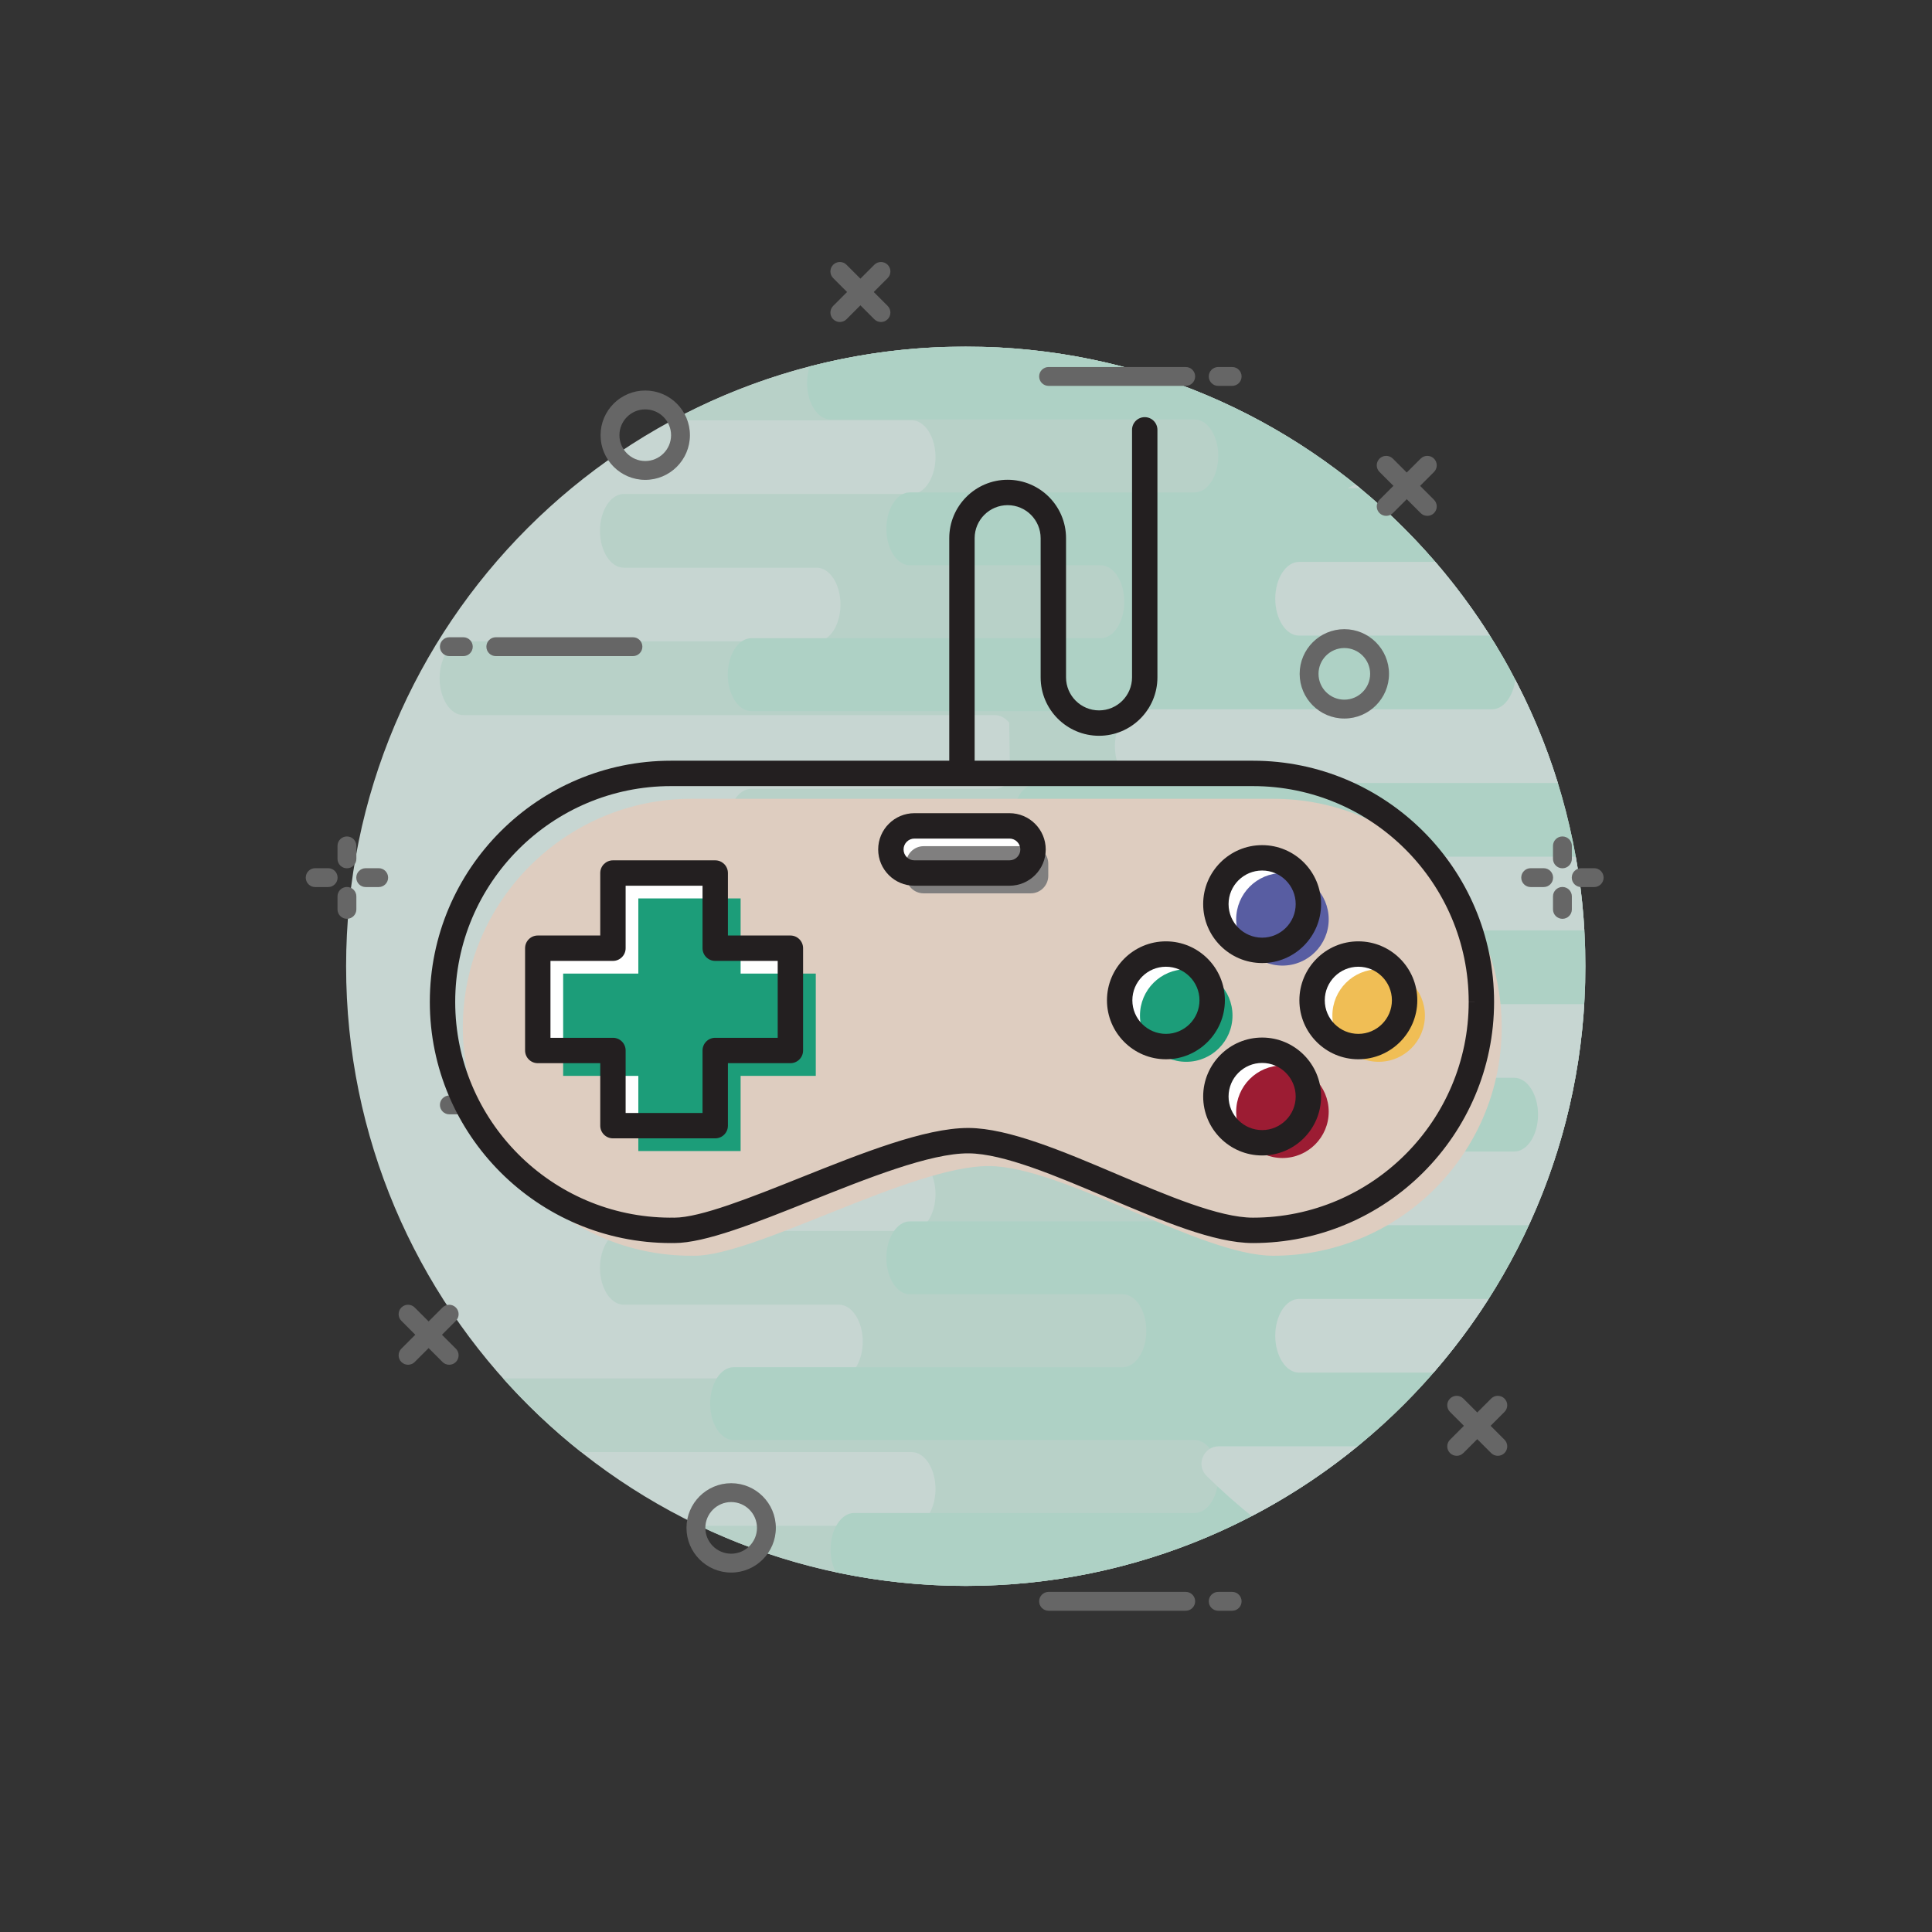 <?xml version="1.0" encoding="UTF-8" standalone="no"?>
<!-- Created with Inkscape (http://www.inkscape.org/) -->

<svg
   xmlns:dc="http://purl.org/dc/elements/1.1/"
   xmlns:cc="http://creativecommons.org/ns#"
   xmlns:rdf="http://www.w3.org/1999/02/22-rdf-syntax-ns#"
   xmlns:svg="http://www.w3.org/2000/svg"
   xmlns="http://www.w3.org/2000/svg"
   xmlns:sodipodi="http://sodipodi.sourceforge.net/DTD/sodipodi-0.dtd"
   xmlns:inkscape="http://www.inkscape.org/namespaces/inkscape"
   version="1.1"
   id="svg2"
   xml:space="preserve"
   width="682.667"
   height="682.667"
   viewBox="0 0 682.667 682.667"
   sodipodi:docname="videogame.svg"
   inkscape:version="0.92.2 (5c3e80d, 2017-08-06)"><rect x="0" y="0" width="682.667" height="682.667" fill="#333333" stroke="none"/><defs
     id="defs6"><clipPath
       clipPathUnits="userSpaceOnUse"
       id="clipPath20"><path
         d="M 0,512 H 512 V 0 H 0 Z"
         id="path18"
         inkscape:connector-curvature="0" /></clipPath><clipPath
       clipPathUnits="userSpaceOnUse"
       id="clipPath28"><path
         d="M 91.745,420.255 H 420.255 V 91.745 H 91.745 Z"
         id="path26"
         inkscape:connector-curvature="0" /></clipPath></defs><sodipodi:namedview
     pagecolor="#ffffff"
     bordercolor="#666666"
     borderopacity="1"
     objecttolerance="10"
     gridtolerance="10"
     guidetolerance="10"
     inkscape:pageopacity="0"
     inkscape:pageshadow="2"
     inkscape:window-width="3200"
     inkscape:window-height="1644"
     id="namedview4"
     showgrid="false"
     inkscape:zoom="0.34570311"
     inkscape:cx="-350.01132"
     inkscape:cy="341.33334"
     inkscape:window-x="-16"
     inkscape:window-y="-16"
     inkscape:window-maximized="1"
     inkscape:current-layer="g10" /><g
     id="g10"
     inkscape:groupmode="layer"
     inkscape:label="VideoGame"
     transform="matrix(1.333,0,0,-1.333,0,682.667)"><g
       id="g14"><g
         id="g16"
         clip-path="url(#clipPath20)"><g
           id="g22"><g
             id="g24" /><g
             id="g72"><g
               clip-path="url(#clipPath28)"
               id="g70"
               style="opacity:0.8"><g
                 transform="translate(420.255,256)"
                 id="g32"><path
                   d="m 0,0 c 0,-90.715 -73.539,-164.254 -164.254,-164.254 -90.717,0 -164.256,73.539 -164.256,164.254 0,90.716 73.539,164.256 164.256,164.256 C -73.539,164.256 0,90.716 0,0"
                   style="fill:#ecfffa;fill-opacity:1;fill-rule:nonzero;stroke:none"
                   id="path30"
                   inkscape:connector-curvature="0" /></g><g
                 transform="translate(240.962,99.326)"
                 id="g36"><path
                   d="m 0,0 -1.404,-0.296 c 0.529,0.201 1.062,0.397 1.589,0.604 z m 159.315,235.243 c -26.851,49.202 -78.137,83.144 -137.55,85.538 L 7.911,320.766 c -25.472,-1.088 -49.441,-7.971 -70.62,-19.373 h 34.507 28.926 c 3.463,0 6.297,-4.396 6.297,-9.769 0,-5.372 -2.834,-9.768 -6.297,-9.768 h -28.926 -47.422 c -3.463,0 -6.297,-4.396 -6.297,-9.768 0,-5.373 2.834,-9.768 6.297,-9.768 h 47.422 3.739 c 3.463,0 6.296,-4.396 6.296,-9.768 0,-5.373 -2.833,-9.768 -6.296,-9.768 h -3.739 -68.674 -21.252 c -3.463,0 -6.297,-4.397 -6.297,-9.769 0,-5.372 2.834,-9.768 6.297,-9.768 h 21.252 68.674 50.965 c 1.423,0 2.733,-0.749 3.791,-1.996 l 0.242,-15.255 c -1.095,-1.424 -2.502,-2.286 -4.033,-2.286 h -50.965 -13.577 c -3.464,0 -6.297,-4.395 -6.297,-9.768 0,-5.372 2.833,-9.768 6.297,-9.768 h 13.577 34.436 c 3.463,0 6.297,-4.396 6.297,-9.768 0,-5.373 -2.834,-9.768 -6.297,-9.768 h -34.436 -43.487 c -3.463,0 -6.297,-4.396 -6.297,-9.769 0,-5.372 2.834,-9.767 6.297,-9.767 h 43.487 9.642 c 3.463,0 6.297,-4.397 6.297,-9.769 0,-5.373 -2.834,-9.769 -6.297,-9.769 h -9.642 -68.674 c -3.463,0 -6.297,-4.395 -6.297,-9.768 0,-5.372 2.834,-9.768 6.297,-9.768 h 68.674 28.926 c 3.463,0 6.297,-4.395 6.297,-9.768 0,-5.372 -2.834,-9.769 -6.297,-9.769 h -28.926 -47.422 c -3.463,0 -6.297,-4.394 -6.297,-9.767 0,-5.373 2.834,-9.769 6.297,-9.769 h 47.422 9.642 c 3.463,0 6.297,-4.395 6.297,-9.767 0,-5.374 -2.834,-9.769 -6.297,-9.769 h -9.642 -68.674 -10.724 c 6.322,-7.09 13.244,-13.631 20.695,-19.537 h 58.703 28.926 c 3.463,0 6.297,-4.395 6.297,-9.768 0,-5.373 -2.834,-9.768 -6.297,-9.768 h -28.926 -27.393 c 21.397,-10.207 45.346,-15.927 70.634,-15.927 66.107,0 123.085,39.06 149.137,95.355 z"
                   style="fill:#d9f9ee;fill-opacity:1;fill-rule:nonzero;stroke:none"
                   id="path34"
                   inkscape:connector-curvature="0" /></g><g
                 transform="translate(256,420.255)"
                 id="g40"><path
                   d="m 0,0 c -14.288,0 -28.149,-1.828 -41.365,-5.256 -0.441,-1.324 -0.695,-2.82 -0.695,-4.406 0,-5.314 2.803,-9.662 6.228,-9.662 h 67.928 28.612 c 3.426,0 6.229,-4.348 6.229,-9.662 0,-5.315 -2.803,-9.662 -6.229,-9.662 H 32.096 -14.811 c -3.425,0 -6.228,-4.348 -6.228,-9.663 0,-5.314 2.803,-9.662 6.228,-9.662 h 46.907 3.698 c 3.426,0 6.229,-4.348 6.229,-9.661 0,-5.315 -2.803,-9.663 -6.229,-9.663 h -3.698 -67.928 -21.02 c -3.426,0 -6.229,-4.348 -6.229,-9.662 0,-5.314 2.803,-9.662 6.229,-9.662 h 21.02 67.928 50.411 c 3.426,0 6.229,-4.348 6.229,-9.662 0,-5.314 -2.803,-9.662 -6.229,-9.662 H 32.096 18.667 c -3.426,0 -6.229,-4.348 -6.229,-9.662 0,-5.314 2.803,-9.662 6.229,-9.662 h 13.429 34.062 c 3.425,0 6.228,-4.348 6.228,-9.662 0,-5.314 -2.803,-9.662 -6.228,-9.662 H 32.096 -10.918 c -3.426,0 -6.228,-4.348 -6.228,-9.662 0,-5.315 2.802,-9.662 6.228,-9.662 h 43.014 9.537 c 3.426,0 6.229,-4.348 6.229,-9.663 0,-5.314 -2.803,-9.662 -6.229,-9.662 h -9.537 -67.928 c -3.425,0 -6.228,-4.347 -6.228,-9.662 0,-5.314 2.803,-9.662 6.228,-9.662 h 67.928 28.612 c 3.426,0 6.229,-4.348 6.229,-9.662 0,-5.314 -2.803,-9.662 -6.229,-9.662 H 32.096 -14.811 c -3.425,0 -6.228,-4.348 -6.228,-9.662 0,-5.314 2.803,-9.662 6.228,-9.662 h 46.907 9.537 c 3.426,0 6.229,-4.348 6.229,-9.662 0,-5.314 -2.803,-9.662 -6.229,-9.662 h -9.537 -67.928 -25.691 c -3.426,0 -6.229,-4.348 -6.229,-9.662 0,-5.314 2.803,-9.663 6.229,-9.663 h 25.691 67.928 28.612 c 3.426,0 6.229,-4.347 6.229,-9.662 0,-5.313 -2.803,-9.661 -6.229,-9.661 H 32.096 -29.603 c -3.426,0 -6.229,-4.349 -6.229,-9.662 0,-2.277 0.518,-4.375 1.376,-6.031 11.112,-2.372 22.636,-3.631 34.456,-3.631 90.715,0 164.254,73.539 164.254,164.254 C 164.254,-73.54 90.715,0 0,0"
                   style="fill:#cdf9ea;fill-opacity:1;fill-rule:nonzero;stroke:none"
                   id="path38"
                   inkscape:connector-curvature="0" /></g><g
                 transform="translate(391.76,167.817)"
                 id="g44"><path
                   d="m 0,0 h -47.422 c -3.464,0 -6.298,-4.395 -6.298,-9.768 0,-5.373 2.834,-9.768 6.298,-9.768 h 35.663 C -6.43,-13.406 -1.548,-6.877 2.837,0 Z"
                   style="fill:#ecfffa;fill-opacity:1;fill-rule:nonzero;stroke:none"
                   id="path42"
                   inkscape:connector-curvature="0" /></g><g
                 transform="translate(360.516,382.719)"
                 id="g48"><path
                   d="M 0,0 C -0.423,0.349 -0.854,0.687 -1.28,1.032 -1.941,0.688 -2.607,0.353 -3.263,0 Z"
                   style="fill:#ecfffa;fill-opacity:1;fill-rule:nonzero;stroke:none"
                   id="path46"
                   inkscape:connector-curvature="0" /></g><g
                 transform="translate(338.04,353.414)"
                 id="g52"><path
                   d="M 0,0 C 0,-5.373 2.834,-9.768 6.298,-9.768 H 53.72 56.892 C 52.547,-2.895 47.71,3.635 42.424,9.768 H 6.298 C 2.834,9.768 0,5.373 0,0"
                   style="fill:#ecfffa;fill-opacity:1;fill-rule:nonzero;stroke:none"
                   id="path50"
                   inkscape:connector-curvature="0" /></g><g
                 transform="translate(301.834,304.573)"
                 id="g56"><path
                   d="m 0,0 h 21.252 68.674 21.191 C 108.173,9.524 104.38,18.675 99.836,27.372 99.254,22.917 96.702,19.537 93.665,19.537 H 89.926 21.252 0 c -3.464,0 -6.297,-4.397 -6.297,-9.769 C -6.297,4.396 -3.464,0 0,0"
                   style="fill:#ecfffa;fill-opacity:1;fill-rule:nonzero;stroke:none"
                   id="path54"
                   inkscape:connector-curvature="0" /></g><g
                 transform="translate(378.183,285.037)"
                 id="g60"><path
                   d="m 0,0 c -3.464,0 -6.297,-4.396 -6.297,-9.768 0,-5.373 2.833,-9.768 6.297,-9.768 H 13.577 41.793 C 41.415,-12.912 40.653,-6.391 39.514,0 H 13.577 Z"
                   style="fill:#ecfffa;fill-opacity:1;fill-rule:nonzero;stroke:none"
                   id="path58"
                   inkscape:connector-curvature="0" /></g><g
                 transform="translate(348.273,245.964)"
                 id="g64"><path
                   d="m 0,0 c -3.464,0 -6.298,-4.396 -6.298,-9.769 0,-5.372 2.834,-9.767 6.298,-9.767 h 43.486 9.643 c 3.463,0 6.296,-4.397 6.296,-9.769 0,-5.373 -2.833,-9.768 -6.296,-9.768 h -9.643 -68.673 c -3.464,0 -6.297,-4.396 -6.297,-9.769 0,-5.372 2.833,-9.767 6.297,-9.767 h 68.673 13.496 c 8.3,18.015 13.43,37.788 14.686,58.609 L 43.486,0 Z"
                   style="fill:#ecfffa;fill-opacity:1;fill-rule:nonzero;stroke:none"
                   id="path62"
                   inkscape:connector-curvature="0" /></g><g
                 transform="translate(323.086,128.745)"
                 id="g68"><path
                   d="M 0,0 C -4.113,0 -6.155,-4.993 -3.223,-7.878 0.572,-11.61 4.556,-15.148 8.698,-18.5 18.702,-13.288 28.102,-7.079 36.766,0 Z"
                   style="fill:#ecfffa;fill-opacity:1;fill-rule:nonzero;stroke:none"
                   id="path66"
                   inkscape:connector-curvature="0" /></g></g></g></g><g
           id="g74"
           transform="translate(326.617,409.841)"><path
             d="m 0,0 h -3.698 c -1.381,0 -2.5,1.119 -2.5,2.5 0,1.381 1.119,2.5 2.5,2.5 H 0 C 1.381,5 2.5,3.881 2.5,2.5 2.5,1.119 1.381,0 0,0"
             style="fill:#666666;fill-opacity:1;fill-rule:nonzero;stroke:none"
             id="path76"
             inkscape:connector-curvature="0" /></g><g
           id="g78"
           transform="translate(314.306,409.841)"><path
             d="m 0,0 h -36.352 c -1.38,0 -2.5,1.119 -2.5,2.5 0,1.381 1.12,2.5 2.5,2.5 H 0 C 1.381,5 2.5,3.881 2.5,2.5 2.5,1.119 1.381,0 0,0"
             style="fill:#666666;fill-opacity:1;fill-rule:nonzero;stroke:none"
             id="path80"
             inkscape:connector-curvature="0" /></g><g
           id="g82"
           transform="translate(122.814,216.743)"><path
             d="m 0,0 h -3.699 c -1.381,0 -2.5,1.119 -2.5,2.5 0,1.381 1.119,2.5 2.5,2.5 H 0 C 1.381,5 2.5,3.881 2.5,2.5 2.5,1.119 1.381,0 0,0"
             style="fill:#666666;fill-opacity:1;fill-rule:nonzero;stroke:none"
             id="path84"
             inkscape:connector-curvature="0" /></g><g
           id="g86"
           transform="translate(167.779,216.743)"><path
             d="m 0,0 h -36.352 c -1.38,0 -2.5,1.119 -2.5,2.5 0,1.381 1.12,2.5 2.5,2.5 H 0 C 1.381,5 2.5,3.881 2.5,2.5 2.5,1.119 1.381,0 0,0"
             style="fill:#666666;fill-opacity:1;fill-rule:nonzero;stroke:none"
             id="path88"
             inkscape:connector-curvature="0" /></g><g
           id="g90"
           transform="translate(122.814,338.208)"><path
             d="m 0,0 h -3.699 c -1.381,0 -2.5,1.119 -2.5,2.5 0,1.381 1.119,2.5 2.5,2.5 H 0 C 1.381,5 2.5,3.881 2.5,2.5 2.5,1.119 1.381,0 0,0"
             style="fill:#666666;fill-opacity:1;fill-rule:nonzero;stroke:none"
             id="path92"
             inkscape:connector-curvature="0" /></g><g
           id="g94"
           transform="translate(167.779,338.208)"><path
             d="m 0,0 h -36.352 c -1.38,0 -2.5,1.119 -2.5,2.5 0,1.381 1.12,2.5 2.5,2.5 H 0 C 1.381,5 2.5,3.881 2.5,2.5 2.5,1.119 1.381,0 0,0"
             style="fill:#666666;fill-opacity:1;fill-rule:nonzero;stroke:none"
             id="path96"
             inkscape:connector-curvature="0" /></g><g
           id="g98"
           transform="translate(326.617,85.156)"><path
             d="m 0,0 h -3.698 c -1.381,0 -2.5,1.119 -2.5,2.5 0,1.381 1.119,2.5 2.5,2.5 H 0 C 1.381,5 2.5,3.881 2.5,2.5 2.5,1.119 1.381,0 0,0"
             style="fill:#666666;fill-opacity:1;fill-rule:nonzero;stroke:none"
             id="path100"
             inkscape:connector-curvature="0" /></g><g
           id="g102"
           transform="translate(314.306,85.156)"><path
             d="m 0,0 h -36.352 c -1.38,0 -2.5,1.119 -2.5,2.5 0,1.381 1.12,2.5 2.5,2.5 H 0 C 1.381,5 2.5,3.881 2.5,2.5 2.5,1.119 1.381,0 0,0"
             style="fill:#666666;fill-opacity:1;fill-rule:nonzero;stroke:none"
             id="path104"
             inkscape:connector-curvature="0" /></g><g
           id="g106"
           transform="translate(356.351,340.349)"><path
             d="m 0,0 c -3.773,0 -6.843,-3.07 -6.843,-6.843 0,-3.774 3.07,-6.844 6.843,-6.844 3.773,0 6.844,3.07 6.844,6.844 C 6.844,-3.07 3.773,0 0,0 m 0,-18.687 c -6.53,0 -11.843,5.313 -11.843,11.844 C -11.843,-0.313 -6.53,5 0,5 6.53,5 11.844,-0.313 11.844,-6.843 11.844,-13.374 6.53,-18.687 0,-18.687"
             style="fill:#666666;fill-opacity:1;fill-rule:nonzero;stroke:none"
             id="path108"
             inkscape:connector-curvature="0" /></g><g
           id="g110"
           transform="translate(356.351,218.301)"><path
             d="m 0,0 c -3.773,0 -6.843,-3.07 -6.843,-6.844 0,-3.773 3.07,-6.844 6.843,-6.844 3.773,0 6.844,3.071 6.844,6.844 C 6.844,-3.07 3.773,0 0,0 m 0,-18.687 c -6.53,0 -11.843,5.313 -11.843,11.843 C -11.843,-0.313 -6.53,5 0,5 6.53,5 11.844,-0.313 11.844,-6.844 11.844,-13.374 6.53,-18.687 0,-18.687"
             style="fill:#666666;fill-opacity:1;fill-rule:nonzero;stroke:none"
             id="path112"
             inkscape:connector-curvature="0" /></g><g
           id="g114"
           transform="translate(171.04,403.612)"><path
             d="m 0,0 c -3.773,0 -6.843,-3.07 -6.843,-6.843 0,-3.774 3.07,-6.844 6.843,-6.844 3.773,0 6.844,3.07 6.844,6.844 C 6.844,-3.07 3.773,0 0,0 m 0,-18.687 c -6.53,0 -11.843,5.313 -11.843,11.844 C -11.843,-0.313 -6.53,5 0,5 6.531,5 11.844,-0.313 11.844,-6.843 11.844,-13.374 6.531,-18.687 0,-18.687"
             style="fill:#666666;fill-opacity:1;fill-rule:nonzero;stroke:none"
             id="path116"
             inkscape:connector-curvature="0" /></g><g
           id="g118"
           transform="translate(193.815,113.966)"><path
             d="m 0,0 c -3.773,0 -6.844,-3.07 -6.844,-6.844 0,-3.773 3.071,-6.844 6.844,-6.844 3.773,0 6.843,3.071 6.843,6.844 C 6.843,-3.07 3.773,0 0,0 m 0,-18.687 c -6.531,0 -11.844,5.313 -11.844,11.843 C -11.844,-0.313 -6.531,5 0,5 6.53,5 11.843,-0.313 11.843,-6.844 11.843,-13.374 6.53,-18.687 0,-18.687"
             style="fill:#666666;fill-opacity:1;fill-rule:nonzero;stroke:none"
             id="path120"
             inkscape:connector-curvature="0" /></g><g
           id="g122"
           transform="translate(378.349,375.385)"><path
             d="m 0,0 c -0.64,0 -1.279,0.244 -1.768,0.732 l -10.904,10.905 c -0.976,0.976 -0.976,2.559 0,3.535 0.977,0.976 2.559,0.976 3.535,0 L 1.768,4.268 C 2.744,3.292 2.744,1.708 1.768,0.732 1.279,0.244 0.64,0 0,0"
             style="fill:#666666;fill-opacity:1;fill-rule:nonzero;stroke:none"
             id="path124"
             inkscape:connector-curvature="0" /></g><g
           id="g126"
           transform="translate(367.444,375.385)"><path
             d="m 0,0 c -0.64,0 -1.279,0.244 -1.768,0.732 -0.976,0.976 -0.976,2.56 0,3.536 L 9.137,15.172 c 0.976,0.976 2.558,0.976 3.535,0 0.976,-0.976 0.976,-2.559 0,-3.535 L 1.768,0.732 C 1.279,0.244 0.64,0 0,0"
             style="fill:#666666;fill-opacity:1;fill-rule:nonzero;stroke:none"
             id="path128"
             inkscape:connector-curvature="0" /></g><g
           id="g130"
           transform="translate(233.525,426.774)"><path
             d="m 0,0 c -0.64,0 -1.28,0.244 -1.768,0.732 l -10.903,10.905 c -0.977,0.976 -0.977,2.559 0,3.535 0.975,0.977 2.559,0.976 3.535,0 L 1.768,4.268 C 2.744,3.292 2.744,1.708 1.768,0.732 1.28,0.244 0.64,0 0,0"
             style="fill:#666666;fill-opacity:1;fill-rule:nonzero;stroke:none"
             id="path132"
             inkscape:connector-curvature="0" /></g><g
           id="g134"
           transform="translate(222.622,426.774)"><path
             d="m 0,0 c -0.64,0 -1.28,0.244 -1.768,0.732 -0.976,0.976 -0.976,2.56 0,3.536 L 9.136,15.172 c 0.976,0.976 2.56,0.976 3.535,0 0.977,-0.976 0.977,-2.559 0,-3.535 L 1.768,0.732 C 1.28,0.244 0.64,0 0,0"
             style="fill:#666666;fill-opacity:1;fill-rule:nonzero;stroke:none"
             id="path136"
             inkscape:connector-curvature="0" /></g><g
           id="g138"
           transform="translate(397.036,126.227)"><path
             d="m 0,0 c -0.64,0 -1.279,0.244 -1.768,0.732 l -10.904,10.905 c -0.976,0.976 -0.976,2.558 0,3.535 0.977,0.976 2.559,0.976 3.535,0 L 1.768,4.268 C 2.744,3.291 2.744,1.709 1.768,0.732 1.279,0.244 0.64,0 0,0"
             style="fill:#666666;fill-opacity:1;fill-rule:nonzero;stroke:none"
             id="path140"
             inkscape:connector-curvature="0" /></g><g
           id="g142"
           transform="translate(386.132,126.227)"><path
             d="m 0,0 c -0.64,0 -1.279,0.244 -1.768,0.732 -0.976,0.977 -0.976,2.559 0,3.536 L 9.137,15.172 c 0.976,0.976 2.558,0.976 3.535,0 0.976,-0.977 0.976,-2.559 0,-3.535 L 1.768,0.732 C 1.279,0.244 0.64,0 0,0"
             style="fill:#666666;fill-opacity:1;fill-rule:nonzero;stroke:none"
             id="path144"
             inkscape:connector-curvature="0" /></g><g
           id="g146"
           transform="translate(119.068,150.364)"><path
             d="m 0,0 c -0.64,0 -1.28,0.244 -1.768,0.732 l -10.903,10.905 c -0.977,0.976 -0.977,2.559 0,3.535 0.975,0.977 2.559,0.977 3.535,0 L 1.768,4.268 C 2.744,3.291 2.744,1.708 1.768,0.732 1.28,0.244 0.64,0 0,0"
             style="fill:#666666;fill-opacity:1;fill-rule:nonzero;stroke:none"
             id="path148"
             inkscape:connector-curvature="0" /></g><g
           id="g150"
           transform="translate(108.165,150.364)"><path
             d="m 0,0 c -0.64,0 -1.28,0.244 -1.768,0.732 -0.976,0.976 -0.976,2.559 0,3.536 L 9.136,15.172 c 0.976,0.976 2.56,0.976 3.535,0 0.977,-0.976 0.977,-2.559 0,-3.535 L 1.768,0.732 C 1.28,0.244 0.64,0 0,0"
             style="fill:#666666;fill-opacity:1;fill-rule:nonzero;stroke:none"
             id="path152"
             inkscape:connector-curvature="0" /></g><g
           id="g154"
           transform="translate(409.188,276.989)"><path
             d="m 0,0 h -3.44 c -1.381,0 -2.5,1.119 -2.5,2.5 0,1.381 1.119,2.5 2.5,2.5 H 0 C 1.381,5 2.5,3.881 2.5,2.5 2.5,1.119 1.381,0 0,0"
             style="fill:#666666;fill-opacity:1;fill-rule:nonzero;stroke:none"
             id="path156"
             inkscape:connector-curvature="0" /></g><g
           id="g158"
           transform="translate(422.579,276.989)"><path
             d="m 0,0 h -3.439 c -1.381,0 -2.5,1.119 -2.5,2.5 0,1.381 1.119,2.5 2.5,2.5 H 0 C 1.381,5 2.5,3.881 2.5,2.5 2.5,1.119 1.381,0 0,0"
             style="fill:#666666;fill-opacity:1;fill-rule:nonzero;stroke:none"
             id="path160"
             inkscape:connector-curvature="0" /></g><g
           id="g162"
           transform="translate(414.163,281.965)"><path
             d="m 0,0 c -1.381,0 -2.5,1.119 -2.5,2.5 v 3.439 c 0,1.381 1.119,2.5 2.5,2.5 1.381,0 2.5,-1.119 2.5,-2.5 V 2.5 C 2.5,1.119 1.381,0 0,0"
             style="fill:#666666;fill-opacity:1;fill-rule:nonzero;stroke:none"
             id="path164"
             inkscape:connector-curvature="0" /></g><g
           id="g166"
           transform="translate(414.163,268.573)"><path
             d="m 0,0 c -1.381,0 -2.5,1.119 -2.5,2.5 v 3.44 c 0,1.381 1.119,2.5 2.5,2.5 1.381,0 2.5,-1.119 2.5,-2.5 V 2.5 C 2.5,1.119 1.381,0 0,0"
             style="fill:#666666;fill-opacity:1;fill-rule:nonzero;stroke:none"
             id="path168"
             inkscape:connector-curvature="0" /></g><g
           id="g170"
           transform="translate(86.988,276.989)"><path
             d="m 0,0 h -3.44 c -1.381,0 -2.5,1.119 -2.5,2.5 0,1.381 1.119,2.5 2.5,2.5 H 0 C 1.381,5 2.5,3.881 2.5,2.5 2.5,1.119 1.381,0 0,0"
             style="fill:#666666;fill-opacity:1;fill-rule:nonzero;stroke:none"
             id="path172"
             inkscape:connector-curvature="0" /></g><g
           id="g174"
           transform="translate(100.38,276.989)"><path
             d="m 0,0 h -3.44 c -1.381,0 -2.5,1.119 -2.5,2.5 0,1.381 1.119,2.5 2.5,2.5 H 0 C 1.381,5 2.5,3.881 2.5,2.5 2.5,1.119 1.381,0 0,0"
             style="fill:#666666;fill-opacity:1;fill-rule:nonzero;stroke:none"
             id="path176"
             inkscape:connector-curvature="0" /></g><g
           id="g178"
           transform="translate(91.964,281.965)"><path
             d="m 0,0 c -1.381,0 -2.5,1.119 -2.5,2.5 v 3.439 c 0,1.381 1.119,2.5 2.5,2.5 1.381,0 2.5,-1.119 2.5,-2.5 V 2.5 C 2.5,1.119 1.381,0 0,0"
             style="fill:#666666;fill-opacity:1;fill-rule:nonzero;stroke:none"
             id="path180"
             inkscape:connector-curvature="0" /></g><g
           id="g182"
           transform="translate(91.964,268.573)"><path
             d="m 0,0 c -1.381,0 -2.5,1.119 -2.5,2.5 v 3.44 c 0,1.381 1.119,2.5 2.5,2.5 1.381,0 2.5,-1.119 2.5,-2.5 V 2.5 C 2.5,1.119 1.381,0 0,0"
             style="fill:#666666;fill-opacity:1;fill-rule:nonzero;stroke:none"
             id="path184"
             inkscape:connector-curvature="0" /></g><g
           id="g186"
           transform="translate(398.065,239.832)"><path
             d="m 0,0 c -0.005,33.444 -27.118,60.555 -60.563,60.555 h -154.254 c -33.31,0 -60.564,-27.254 -60.564,-60.564 V -0.01 c 0,-33.309 27.254,-60.563 60.564,-60.563 l 0.108,0.019 c 0.252,-0.004 0.501,-0.019 0.753,-0.019 16.15,0 57.66,23.903 78.06,23.777 19.748,-0.122 56.078,-23.777 75.333,-23.777 33.445,0 60.558,27.11 60.563,60.554 l 0,0.009 v 0.001 z"
             style="fill:#decdc0;fill-opacity:1;fill-rule:nonzero;stroke:none"
             id="path188"
             inkscape:connector-curvature="0" /></g><g
           id="g190"
           transform="translate(256.625,213.129)"><path
             d="m 0,0 h 0.181 c 10.574,-0.065 25.156,-6.259 39.258,-12.249 13.342,-5.666 27.138,-11.526 36.055,-11.526 31.534,0 57.193,25.655 57.198,57.189 l 3.365,0.019 h -3.365 C 132.687,64.967 107.028,90.622 75.494,90.622 H -78.761 c -31.539,0 -57.199,-25.659 -57.199,-57.198 0,-31.448 25.507,-57.05 56.92,-57.198 l 0.423,0.017 0.718,-0.018 c 6.926,0 20.388,5.38 33.408,10.585 C -28.265,-6.705 -11.488,0 0,0 m 75.494,-30.505 c -10.288,0 -24.081,5.859 -38.687,12.063 -13.49,5.73 -27.441,11.657 -36.668,11.713 -10.181,0.089 -27.153,-6.724 -42.133,-12.71 -14.236,-5.691 -27.684,-11.066 -35.905,-11.066 -0.177,0 -0.352,0.005 -0.527,0.012 l -0.058,10e-4 -0.277,-0.013 c -35.25,0 -63.928,28.679 -63.928,63.929 0,35.25 28.678,63.928 63.928,63.928 H 75.494 c 35.244,0 63.923,-28.674 63.927,-63.919 V 33.424 C 139.417,-1.832 110.738,-30.505 75.494,-30.505"
             style="fill:#231f20;fill-opacity:1;fill-rule:nonzero;stroke:none"
             id="path192"
             inkscape:connector-curvature="0" /></g><g
           id="g194"
           transform="translate(210.861,259.436)"><path
             d="M 0,0 H -19.925 V 19.925 H -47.039 V 0 h -19.924 v -27.114 h 19.924 v -19.925 h 27.114 v 19.925 H 0 Z"
             style="fill:#ffffff;fill-opacity:1;fill-rule:nonzero;stroke:none"
             id="path196"
             inkscape:connector-curvature="0" /></g><g
           id="g198"
           transform="translate(216.244,254.053)"><path
             d="M 0,0 H -19.924 V 19.924 H -47.039 V 0 h -19.924 v -27.114 h 19.924 v -19.925 h 27.115 v 19.925 H 0 Z"
             style="fill:#1c9d79;fill-opacity:1;fill-rule:nonzero;stroke:none"
             id="path200"
             inkscape:connector-curvature="0" /></g><g
           id="g202"
           transform="translate(165.841,217.107)"><path
             d="m 0,0 h 20.384 v 16.561 c 0,1.858 1.507,3.365 3.365,3.365 h 16.56 v 20.383 h -16.56 c -1.858,0 -3.365,1.506 -3.365,3.365 v 16.56 H 0 v -16.56 c 0,-1.859 -1.506,-3.365 -3.365,-3.365 h -16.56 V 19.926 h 16.56 C -1.506,19.926 0,18.419 0,16.561 Z M 23.749,-6.729 H -3.365 c -1.858,0 -3.364,1.506 -3.364,3.365 v 16.56 H -23.29 c -1.858,0 -3.364,1.506 -3.364,3.365 v 27.113 c 0,1.858 1.506,3.365 3.364,3.365 h 16.561 v 16.56 c 0,1.859 1.506,3.364 3.364,3.364 h 27.114 c 1.858,0 3.365,-1.505 3.365,-3.364 v -16.56 h 16.559 c 1.859,0 3.365,-1.507 3.365,-3.365 V 16.561 c 0,-1.859 -1.506,-3.365 -3.365,-3.365 H 27.114 v -16.56 c 0,-1.859 -1.507,-3.365 -3.365,-3.365"
             style="fill:#231f20;fill-opacity:1;fill-rule:nonzero;stroke:none"
             id="path204"
             inkscape:connector-curvature="0" /></g><g
           id="g206"
           transform="translate(346.825,271.127)"><path
             d="m 0,0 c 0,-6.773 -5.49,-12.263 -12.264,-12.263 -6.772,0 -12.263,5.49 -12.263,12.263 0,6.773 5.491,12.264 12.263,12.264 C -5.49,12.264 0,6.773 0,0"
             style="fill:#ffffff;fill-opacity:1;fill-rule:nonzero;stroke:none"
             id="path208"
             inkscape:connector-curvature="0" /></g><g
           id="g210"
           transform="translate(346.825,220.123)"><path
             d="m 0,0 c 0,-6.772 -5.49,-12.263 -12.264,-12.263 -6.772,0 -12.263,5.491 -12.263,12.263 0,6.773 5.491,12.264 12.263,12.264 C -5.49,12.264 0,6.773 0,0"
             style="fill:#ffffff;fill-opacity:1;fill-rule:nonzero;stroke:none"
             id="path212"
             inkscape:connector-curvature="0" /></g><g
           id="g214"
           transform="translate(360.063,233.361)"><path
             d="m 0,0 c -6.773,0 -12.264,5.491 -12.264,12.264 0,6.773 5.491,12.263 12.264,12.263 6.772,0 12.264,-5.49 12.264,-12.263 C 12.264,5.491 6.772,0 0,0"
             style="fill:#ffffff;fill-opacity:1;fill-rule:nonzero;stroke:none"
             id="path216"
             inkscape:connector-curvature="0" /></g><g
           id="g218"
           transform="translate(309.06,233.361)"><path
             d="m 0,0 c -6.773,0 -12.264,5.491 -12.264,12.264 0,6.773 5.491,12.263 12.264,12.263 6.772,0 12.263,-5.49 12.263,-12.263 C 12.263,5.491 6.772,0 0,0"
             style="fill:#ffffff;fill-opacity:1;fill-rule:nonzero;stroke:none"
             id="path220"
             inkscape:connector-curvature="0" /></g><g
           id="g222"
           transform="translate(352.209,268.435)"><path
             d="m 0,0 c 0,-6.773 -5.491,-12.264 -12.264,-12.264 -6.773,0 -12.263,5.491 -12.263,12.264 0,6.773 5.49,12.264 12.263,12.264 C -5.491,12.264 0,6.773 0,0"
             style="fill:#585da2;fill-opacity:1;fill-rule:nonzero;stroke:none"
             id="path224"
             inkscape:connector-curvature="0" /></g><g
           id="g226"
           transform="translate(352.209,217.432)"><path
             d="m 0,0 c 0,-6.772 -5.491,-12.264 -12.264,-12.264 -6.773,0 -12.263,5.492 -12.263,12.264 0,6.773 5.49,12.264 12.263,12.264 C -5.491,12.264 0,6.773 0,0"
             style="fill:#9c1c33;fill-opacity:1;fill-rule:nonzero;stroke:none"
             id="path228"
             inkscape:connector-curvature="0" /></g><g
           id="g230"
           transform="translate(365.447,230.67)"><path
             d="m 0,0 c -6.773,0 -12.264,5.49 -12.264,12.264 0,6.772 5.491,12.263 12.264,12.263 6.772,0 12.263,-5.491 12.263,-12.263 C 12.263,5.49 6.772,0 0,0"
             style="fill:#f0be55;fill-opacity:1;fill-rule:nonzero;stroke:none"
             id="path232"
             inkscape:connector-curvature="0" /></g><g
           id="g234"
           transform="translate(314.443,230.67)"><path
             d="m 0,0 c -6.772,0 -12.264,5.49 -12.264,12.264 0,6.772 5.492,12.263 12.264,12.263 6.773,0 12.264,-5.491 12.264,-12.263 C 12.264,5.49 6.773,0 0,0"
             style="fill:#1c9d79;fill-opacity:1;fill-rule:nonzero;stroke:none"
             id="path236"
             inkscape:connector-curvature="0" /></g><g
           id="g238"
           transform="translate(334.562,281.372)"><path
             d="m 0,0 c -4.908,0 -8.899,-3.992 -8.899,-8.899 0,-4.907 3.991,-8.898 8.899,-8.898 4.906,0 8.897,3.991 8.897,8.898 C 8.897,-3.992 4.906,0 0,0 m 0,-24.527 c -8.618,0 -15.629,7.011 -15.629,15.628 0,8.618 7.011,15.628 15.629,15.628 8.616,0 15.627,-7.01 15.627,-15.628 0,-8.617 -7.011,-15.628 -15.627,-15.628"
             style="fill:#231f20;fill-opacity:1;fill-rule:nonzero;stroke:none"
             id="path240"
             inkscape:connector-curvature="0" /></g><g
           id="g242"
           transform="translate(334.562,230.368)"><path
             d="m 0,0 c -4.908,0 -8.899,-3.992 -8.899,-8.898 0,-4.908 3.991,-8.9 8.899,-8.9 4.906,0 8.897,3.992 8.897,8.9 C 8.897,-3.992 4.906,0 0,0 m 0,-24.526 c -8.618,0 -15.629,7.009 -15.629,15.628 0,8.617 7.011,15.627 15.629,15.627 8.616,0 15.627,-7.01 15.627,-15.627 0,-8.619 -7.011,-15.628 -15.627,-15.628"
             style="fill:#231f20;fill-opacity:1;fill-rule:nonzero;stroke:none"
             id="path244"
             inkscape:connector-curvature="0" /></g><g
           id="g246"
           transform="translate(360.065,255.87)"><path
             d="m 0,0 c -4.908,0 -8.899,-3.992 -8.899,-8.899 0,-4.906 3.991,-8.898 8.899,-8.898 4.906,0 8.897,3.992 8.897,8.898 C 8.897,-3.992 4.906,0 0,0 m 0,-24.527 c -8.618,0 -15.629,7.011 -15.629,15.628 0,8.618 7.011,15.628 15.629,15.628 8.616,0 15.627,-7.01 15.627,-15.628 0,-8.617 -7.011,-15.628 -15.627,-15.628"
             style="fill:#231f20;fill-opacity:1;fill-rule:nonzero;stroke:none"
             id="path248"
             inkscape:connector-curvature="0" /></g><g
           id="g250"
           transform="translate(309.06,255.87)"><path
             d="m 0,0 c -4.907,0 -8.899,-3.992 -8.899,-8.899 0,-4.906 3.992,-8.898 8.899,-8.898 4.906,0 8.897,3.992 8.897,8.898 C 8.897,-3.992 4.906,0 0,0 m 0,-24.527 c -8.618,0 -15.629,7.011 -15.629,15.628 0,8.618 7.011,15.628 15.629,15.628 8.616,0 15.627,-7.01 15.627,-15.628 0,-8.617 -7.011,-15.628 -15.627,-15.628"
             style="fill:#231f20;fill-opacity:1;fill-rule:nonzero;stroke:none"
             id="path252"
             inkscape:connector-curvature="0" /></g><g
           id="g254"
           transform="translate(269.188,279.361)"><path
             d="m 0,0 h -28.395 c -2.555,0 -4.645,2.09 -4.645,4.645 v 3.212 c 0,2.555 2.09,4.645 4.645,4.645 H 0 c 2.555,0 4.645,-2.09 4.645,-4.645 V 4.645 C 4.645,2.09 2.555,0 0,0"
             style="fill:#ffffff;fill-opacity:1;fill-rule:nonzero;stroke:none"
             id="path256"
             inkscape:connector-curvature="0" /></g><g
           id="g258"
           transform="translate(273.226,275.323)"><path
             d="m 0,0 h -28.395 c -2.554,0 -4.644,2.09 -4.644,4.645 v 3.212 c 0,2.555 2.09,4.645 4.644,4.645 H 0 c 2.555,0 4.645,-2.09 4.645,-4.645 V 4.645 C 4.645,2.09 2.555,0 0,0"
             style="fill:#807f7f;fill-opacity:1;fill-rule:nonzero;stroke:none"
             id="path260"
             inkscape:connector-curvature="0" /></g><g
           id="g262"
           transform="translate(242.399,289.844)"><path
             d="m 0,0 c -1.591,0 -2.886,-1.295 -2.886,-2.887 0,-1.592 1.295,-2.886 2.886,-2.886 h 25.183 c 1.591,0 2.885,1.294 2.885,2.886 C 28.068,-1.295 26.774,0 25.183,0 Z M 25.183,-12.502 H 0 c -5.302,0 -9.615,4.313 -9.615,9.615 0,5.303 4.313,9.616 9.615,9.616 h 25.183 c 5.301,0 9.615,-4.313 9.615,-9.616 0,-5.302 -4.314,-9.615 -9.615,-9.615"
             style="fill:#231f20;fill-opacity:1;fill-rule:nonzero;stroke:none"
             id="path264"
             inkscape:connector-curvature="0" /></g><g
           id="g266"
           transform="translate(303.441,401.551)"><path
             d="m 0,0 c -1.858,0 -3.364,-1.506 -3.364,-3.365 v -65.619 c 0,-4.824 -3.925,-8.748 -8.748,-8.748 -4.824,0 -8.748,3.924 -8.748,8.748 v 5.952 21.982 8.973 c 0,8.535 -6.944,15.478 -15.478,15.478 -8.534,0 -15.477,-6.943 -15.477,-15.478 v -60.236 c 0,-1.858 1.506,-3.364 3.364,-3.364 1.859,0 3.365,1.506 3.365,3.364 v 60.236 c 0,4.824 3.925,8.748 8.748,8.748 4.823,0 8.748,-3.924 8.748,-8.748 v -8.973 -21.982 -5.952 c 0,-8.535 6.944,-15.477 15.478,-15.477 8.534,0 15.477,6.942 15.477,15.477 V -3.365 C 3.365,-1.506 1.858,0 0,0"
             style="fill:#231f20;fill-opacity:1;fill-rule:nonzero;stroke:none"
             id="path268"
             inkscape:connector-curvature="0" /></g></g></g></g></svg>